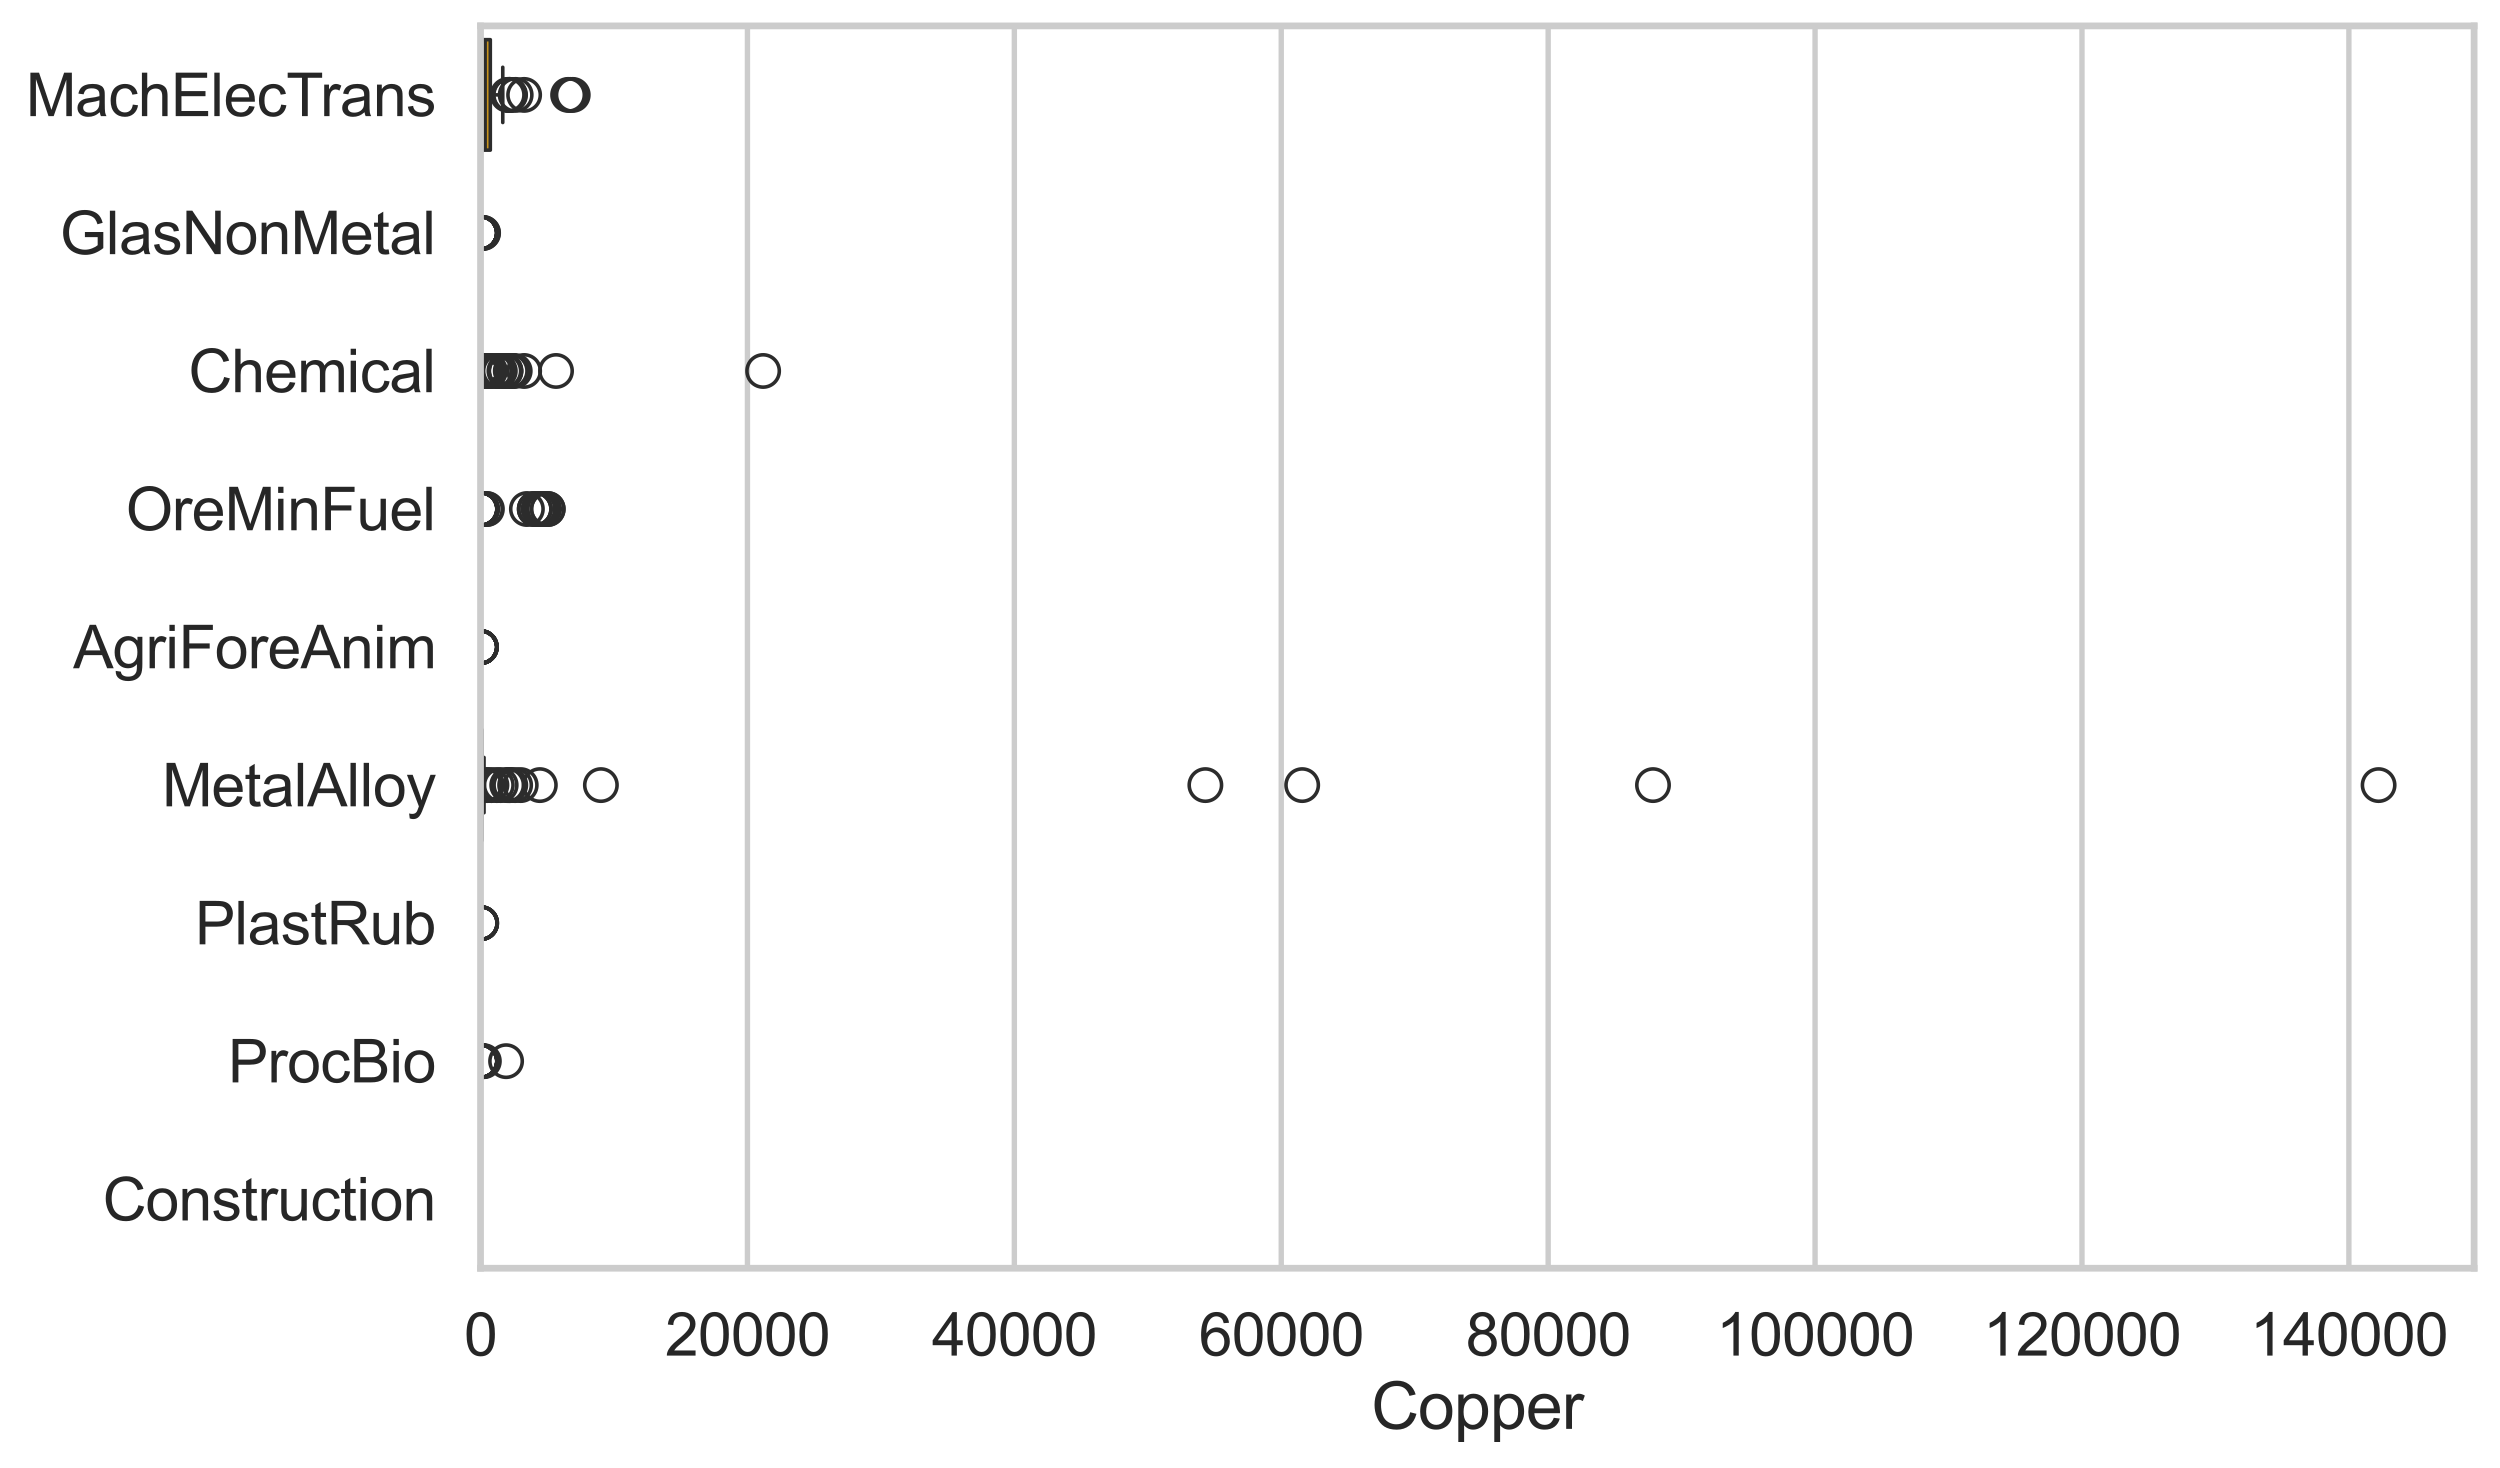 <?xml version="1.0" encoding="utf-8" standalone="no"?>
<!DOCTYPE svg PUBLIC "-//W3C//DTD SVG 1.1//EN"
  "http://www.w3.org/Graphics/SVG/1.1/DTD/svg11.dtd">
<svg xmlns:xlink="http://www.w3.org/1999/xlink" width="695.577pt" height="408.331pt" viewBox="0 0 695.577 408.331" xmlns="http://www.w3.org/2000/svg" version="1.1">
 <defs>
  <style type="text/css">*{stroke-linejoin: round; stroke-linecap: butt}</style>
 </defs>
 <g id="figure_1">
  <g id="patch_1">
   <path d="M 0 408.331 
L 695.577 408.331 
L 695.577 0 
L 0 0 
z
" style="fill: #ffffff"/>
  </g>
  <g id="axes_1">
   <g id="patch_2">
    <path d="M 133.697 352.86 
L 688.377 352.86 
L 688.377 7.2 
L 133.697 7.2 
z
" style="fill: #ffffff"/>
   </g>
   <g id="matplotlib.axis_1">
    <g id="xtick_1">
     <g id="line2d_1">
      <path d="M 133.697 352.86 
L 133.697 7.2 
" clip-path="url(#pbbf5c36db1)" style="fill: none; stroke: #cccccc; stroke-width: 1.5; stroke-linecap: round"/>
     </g>
     <g id="text_1">
      <!-- 0 -->
      <g style="fill: #262626" transform="translate(129.109 377.17) scale(0.165 -0.165)">
       <defs>
        <path id="ArialMT-30" d="M 266 2259 
Q 266 3072 433 3567 
Q 600 4063 929 4331 
Q 1259 4600 1759 4600 
Q 2128 4600 2406 4451 
Q 2684 4303 2865 4023 
Q 3047 3744 3150 3342 
Q 3253 2941 3253 2259 
Q 3253 1453 3087 958 
Q 2922 463 2592 192 
Q 2263 -78 1759 -78 
Q 1097 -78 719 397 
Q 266 969 266 2259 
z
M 844 2259 
Q 844 1131 1108 757 
Q 1372 384 1759 384 
Q 2147 384 2411 759 
Q 2675 1134 2675 2259 
Q 2675 3391 2411 3762 
Q 2147 4134 1753 4134 
Q 1366 4134 1134 3806 
Q 844 3388 844 2259 
z
" transform="scale(0.016)"/>
       </defs>
       <use xlink:href="#ArialMT-30"/>
      </g>
     </g>
    </g>
    <g id="xtick_2">
     <g id="line2d_2">
      <path d="M 207.959 352.86 
L 207.959 7.2 
" clip-path="url(#pbbf5c36db1)" style="fill: none; stroke: #cccccc; stroke-width: 1.5; stroke-linecap: round"/>
     </g>
     <g id="text_2">
      <!-- 20000 -->
      <g style="fill: #262626" transform="translate(185.02 377.17) scale(0.165 -0.165)">
       <defs>
        <path id="ArialMT-32" d="M 3222 541 
L 3222 0 
L 194 0 
Q 188 203 259 391 
Q 375 700 629 1000 
Q 884 1300 1366 1694 
Q 2113 2306 2375 2664 
Q 2638 3022 2638 3341 
Q 2638 3675 2398 3904 
Q 2159 4134 1775 4134 
Q 1369 4134 1125 3890 
Q 881 3647 878 3216 
L 300 3275 
Q 359 3922 746 4261 
Q 1134 4600 1788 4600 
Q 2447 4600 2831 4234 
Q 3216 3869 3216 3328 
Q 3216 3053 3103 2787 
Q 2991 2522 2730 2228 
Q 2469 1934 1863 1422 
Q 1356 997 1212 845 
Q 1069 694 975 541 
L 3222 541 
z
" transform="scale(0.016)"/>
       </defs>
       <use xlink:href="#ArialMT-32"/>
       <use xlink:href="#ArialMT-30" transform="translate(55.615 0)"/>
       <use xlink:href="#ArialMT-30" transform="translate(111.23 0)"/>
       <use xlink:href="#ArialMT-30" transform="translate(166.846 0)"/>
       <use xlink:href="#ArialMT-30" transform="translate(222.461 0)"/>
      </g>
     </g>
    </g>
    <g id="xtick_3">
     <g id="line2d_3">
      <path d="M 282.221 352.86 
L 282.221 7.2 
" clip-path="url(#pbbf5c36db1)" style="fill: none; stroke: #cccccc; stroke-width: 1.5; stroke-linecap: round"/>
     </g>
     <g id="text_3">
      <!-- 40000 -->
      <g style="fill: #262626" transform="translate(259.282 377.17) scale(0.165 -0.165)">
       <defs>
        <path id="ArialMT-34" d="M 2069 0 
L 2069 1097 
L 81 1097 
L 81 1613 
L 2172 4581 
L 2631 4581 
L 2631 1613 
L 3250 1613 
L 3250 1097 
L 2631 1097 
L 2631 0 
L 2069 0 
z
M 2069 1613 
L 2069 3678 
L 634 1613 
L 2069 1613 
z
" transform="scale(0.016)"/>
       </defs>
       <use xlink:href="#ArialMT-34"/>
       <use xlink:href="#ArialMT-30" transform="translate(55.615 0)"/>
       <use xlink:href="#ArialMT-30" transform="translate(111.23 0)"/>
       <use xlink:href="#ArialMT-30" transform="translate(166.846 0)"/>
       <use xlink:href="#ArialMT-30" transform="translate(222.461 0)"/>
      </g>
     </g>
    </g>
    <g id="xtick_4">
     <g id="line2d_4">
      <path d="M 356.483 352.86 
L 356.483 7.2 
" clip-path="url(#pbbf5c36db1)" style="fill: none; stroke: #cccccc; stroke-width: 1.5; stroke-linecap: round"/>
     </g>
     <g id="text_4">
      <!-- 60000 -->
      <g style="fill: #262626" transform="translate(333.545 377.17) scale(0.165 -0.165)">
       <defs>
        <path id="ArialMT-36" d="M 3184 3459 
L 2625 3416 
Q 2550 3747 2413 3897 
Q 2184 4138 1850 4138 
Q 1581 4138 1378 3988 
Q 1113 3794 959 3422 
Q 806 3050 800 2363 
Q 1003 2672 1297 2822 
Q 1591 2972 1913 2972 
Q 2475 2972 2870 2558 
Q 3266 2144 3266 1488 
Q 3266 1056 3080 686 
Q 2894 316 2569 119 
Q 2244 -78 1831 -78 
Q 1128 -78 684 439 
Q 241 956 241 2144 
Q 241 3472 731 4075 
Q 1159 4600 1884 4600 
Q 2425 4600 2770 4297 
Q 3116 3994 3184 3459 
z
M 888 1484 
Q 888 1194 1011 928 
Q 1134 663 1356 523 
Q 1578 384 1822 384 
Q 2178 384 2434 671 
Q 2691 959 2691 1453 
Q 2691 1928 2437 2201 
Q 2184 2475 1800 2475 
Q 1419 2475 1153 2201 
Q 888 1928 888 1484 
z
" transform="scale(0.016)"/>
       </defs>
       <use xlink:href="#ArialMT-36"/>
       <use xlink:href="#ArialMT-30" transform="translate(55.615 0)"/>
       <use xlink:href="#ArialMT-30" transform="translate(111.23 0)"/>
       <use xlink:href="#ArialMT-30" transform="translate(166.846 0)"/>
       <use xlink:href="#ArialMT-30" transform="translate(222.461 0)"/>
      </g>
     </g>
    </g>
    <g id="xtick_5">
     <g id="line2d_5">
      <path d="M 430.746 352.86 
L 430.746 7.2 
" clip-path="url(#pbbf5c36db1)" style="fill: none; stroke: #cccccc; stroke-width: 1.5; stroke-linecap: round"/>
     </g>
     <g id="text_5">
      <!-- 80000 -->
      <g style="fill: #262626" transform="translate(407.807 377.17) scale(0.165 -0.165)">
       <defs>
        <path id="ArialMT-38" d="M 1131 2484 
Q 781 2613 612 2850 
Q 444 3088 444 3419 
Q 444 3919 803 4259 
Q 1163 4600 1759 4600 
Q 2359 4600 2725 4251 
Q 3091 3903 3091 3403 
Q 3091 3084 2923 2848 
Q 2756 2613 2416 2484 
Q 2838 2347 3058 2040 
Q 3278 1734 3278 1309 
Q 3278 722 2862 322 
Q 2447 -78 1769 -78 
Q 1091 -78 675 323 
Q 259 725 259 1325 
Q 259 1772 486 2073 
Q 713 2375 1131 2484 
z
M 1019 3438 
Q 1019 3113 1228 2906 
Q 1438 2700 1772 2700 
Q 2097 2700 2305 2904 
Q 2513 3109 2513 3406 
Q 2513 3716 2298 3927 
Q 2084 4138 1766 4138 
Q 1444 4138 1231 3931 
Q 1019 3725 1019 3438 
z
M 838 1322 
Q 838 1081 952 856 
Q 1066 631 1291 507 
Q 1516 384 1775 384 
Q 2178 384 2440 643 
Q 2703 903 2703 1303 
Q 2703 1709 2433 1975 
Q 2163 2241 1756 2241 
Q 1359 2241 1098 1978 
Q 838 1716 838 1322 
z
" transform="scale(0.016)"/>
       </defs>
       <use xlink:href="#ArialMT-38"/>
       <use xlink:href="#ArialMT-30" transform="translate(55.615 0)"/>
       <use xlink:href="#ArialMT-30" transform="translate(111.23 0)"/>
       <use xlink:href="#ArialMT-30" transform="translate(166.846 0)"/>
       <use xlink:href="#ArialMT-30" transform="translate(222.461 0)"/>
      </g>
     </g>
    </g>
    <g id="xtick_6">
     <g id="line2d_6">
      <path d="M 505.008 352.86 
L 505.008 7.2 
" clip-path="url(#pbbf5c36db1)" style="fill: none; stroke: #cccccc; stroke-width: 1.5; stroke-linecap: round"/>
     </g>
     <g id="text_6">
      <!-- 100000 -->
      <g style="fill: #262626" transform="translate(477.481 377.17) scale(0.165 -0.165)">
       <defs>
        <path id="ArialMT-31" d="M 2384 0 
L 1822 0 
L 1822 3584 
Q 1619 3391 1289 3197 
Q 959 3003 697 2906 
L 697 3450 
Q 1169 3672 1522 3987 
Q 1875 4303 2022 4600 
L 2384 4600 
L 2384 0 
z
" transform="scale(0.016)"/>
       </defs>
       <use xlink:href="#ArialMT-31"/>
       <use xlink:href="#ArialMT-30" transform="translate(55.615 0)"/>
       <use xlink:href="#ArialMT-30" transform="translate(111.23 0)"/>
       <use xlink:href="#ArialMT-30" transform="translate(166.846 0)"/>
       <use xlink:href="#ArialMT-30" transform="translate(222.461 0)"/>
       <use xlink:href="#ArialMT-30" transform="translate(278.076 0)"/>
      </g>
     </g>
    </g>
    <g id="xtick_7">
     <g id="line2d_7">
      <path d="M 579.27 352.86 
L 579.27 7.2 
" clip-path="url(#pbbf5c36db1)" style="fill: none; stroke: #cccccc; stroke-width: 1.5; stroke-linecap: round"/>
     </g>
     <g id="text_7">
      <!-- 120000 -->
      <g style="fill: #262626" transform="translate(551.743 377.17) scale(0.165 -0.165)">
       <use xlink:href="#ArialMT-31"/>
       <use xlink:href="#ArialMT-32" transform="translate(55.615 0)"/>
       <use xlink:href="#ArialMT-30" transform="translate(111.23 0)"/>
       <use xlink:href="#ArialMT-30" transform="translate(166.846 0)"/>
       <use xlink:href="#ArialMT-30" transform="translate(222.461 0)"/>
       <use xlink:href="#ArialMT-30" transform="translate(278.076 0)"/>
      </g>
     </g>
    </g>
    <g id="xtick_8">
     <g id="line2d_8">
      <path d="M 653.532 352.86 
L 653.532 7.2 
" clip-path="url(#pbbf5c36db1)" style="fill: none; stroke: #cccccc; stroke-width: 1.5; stroke-linecap: round"/>
     </g>
     <g id="text_8">
      <!-- 140000 -->
      <g style="fill: #262626" transform="translate(626.006 377.17) scale(0.165 -0.165)">
       <use xlink:href="#ArialMT-31"/>
       <use xlink:href="#ArialMT-34" transform="translate(55.615 0)"/>
       <use xlink:href="#ArialMT-30" transform="translate(111.23 0)"/>
       <use xlink:href="#ArialMT-30" transform="translate(166.846 0)"/>
       <use xlink:href="#ArialMT-30" transform="translate(222.461 0)"/>
       <use xlink:href="#ArialMT-30" transform="translate(278.076 0)"/>
      </g>
     </g>
    </g>
    <g id="text_9">
     <!-- Copper -->
     <g style="fill: #262626" transform="translate(381.521 397.553) scale(0.18 -0.18)">
      <defs>
       <path id="ArialMT-43" d="M 3763 1606 
L 4369 1453 
Q 4178 706 3683 314 
Q 3188 -78 2472 -78 
Q 1731 -78 1267 223 
Q 803 525 561 1097 
Q 319 1669 319 2325 
Q 319 3041 592 3573 
Q 866 4106 1370 4382 
Q 1875 4659 2481 4659 
Q 3169 4659 3637 4309 
Q 4106 3959 4291 3325 
L 3694 3184 
Q 3534 3684 3231 3912 
Q 2928 4141 2469 4141 
Q 1941 4141 1586 3887 
Q 1231 3634 1087 3207 
Q 944 2781 944 2328 
Q 944 1744 1114 1308 
Q 1284 872 1643 656 
Q 2003 441 2422 441 
Q 2931 441 3284 734 
Q 3638 1028 3763 1606 
z
" transform="scale(0.016)"/>
       <path id="ArialMT-6f" d="M 213 1659 
Q 213 2581 725 3025 
Q 1153 3394 1769 3394 
Q 2453 3394 2887 2945 
Q 3322 2497 3322 1706 
Q 3322 1066 3130 698 
Q 2938 331 2570 128 
Q 2203 -75 1769 -75 
Q 1072 -75 642 372 
Q 213 819 213 1659 
z
M 791 1659 
Q 791 1022 1069 705 
Q 1347 388 1769 388 
Q 2188 388 2466 706 
Q 2744 1025 2744 1678 
Q 2744 2294 2464 2611 
Q 2184 2928 1769 2928 
Q 1347 2928 1069 2612 
Q 791 2297 791 1659 
z
" transform="scale(0.016)"/>
       <path id="ArialMT-70" d="M 422 -1272 
L 422 3319 
L 934 3319 
L 934 2888 
Q 1116 3141 1344 3267 
Q 1572 3394 1897 3394 
Q 2322 3394 2647 3175 
Q 2972 2956 3137 2557 
Q 3303 2159 3303 1684 
Q 3303 1175 3120 767 
Q 2938 359 2589 142 
Q 2241 -75 1856 -75 
Q 1575 -75 1351 44 
Q 1128 163 984 344 
L 984 -1272 
L 422 -1272 
z
M 931 1641 
Q 931 1000 1190 694 
Q 1450 388 1819 388 
Q 2194 388 2461 705 
Q 2728 1022 2728 1688 
Q 2728 2322 2467 2637 
Q 2206 2953 1844 2953 
Q 1484 2953 1207 2617 
Q 931 2281 931 1641 
z
" transform="scale(0.016)"/>
       <path id="ArialMT-65" d="M 2694 1069 
L 3275 997 
Q 3138 488 2766 206 
Q 2394 -75 1816 -75 
Q 1088 -75 661 373 
Q 234 822 234 1631 
Q 234 2469 665 2931 
Q 1097 3394 1784 3394 
Q 2450 3394 2872 2941 
Q 3294 2488 3294 1666 
Q 3294 1616 3291 1516 
L 816 1516 
Q 847 969 1125 678 
Q 1403 388 1819 388 
Q 2128 388 2347 550 
Q 2566 713 2694 1069 
z
M 847 1978 
L 2700 1978 
Q 2663 2397 2488 2606 
Q 2219 2931 1791 2931 
Q 1403 2931 1139 2672 
Q 875 2413 847 1978 
z
" transform="scale(0.016)"/>
       <path id="ArialMT-72" d="M 416 0 
L 416 3319 
L 922 3319 
L 922 2816 
Q 1116 3169 1280 3281 
Q 1444 3394 1641 3394 
Q 1925 3394 2219 3213 
L 2025 2691 
Q 1819 2813 1613 2813 
Q 1428 2813 1281 2702 
Q 1134 2591 1072 2394 
Q 978 2094 978 1738 
L 978 0 
L 416 0 
z
" transform="scale(0.016)"/>
      </defs>
      <use xlink:href="#ArialMT-43"/>
      <use xlink:href="#ArialMT-6f" transform="translate(72.217 0)"/>
      <use xlink:href="#ArialMT-70" transform="translate(127.832 0)"/>
      <use xlink:href="#ArialMT-70" transform="translate(183.447 0)"/>
      <use xlink:href="#ArialMT-65" transform="translate(239.062 0)"/>
      <use xlink:href="#ArialMT-72" transform="translate(294.678 0)"/>
     </g>
    </g>
   </g>
   <g id="matplotlib.axis_2">
    <g id="ytick_1">
     <g id="text_10">
      <!-- MachElecTrans -->
      <g style="fill: #262626" transform="translate(7.2 32.309) scale(0.165 -0.165)">
       <defs>
        <path id="ArialMT-4d" d="M 475 0 
L 475 4581 
L 1388 4581 
L 2472 1338 
Q 2622 884 2691 659 
Q 2769 909 2934 1394 
L 4031 4581 
L 4847 4581 
L 4847 0 
L 4263 0 
L 4263 3834 
L 2931 0 
L 2384 0 
L 1059 3900 
L 1059 0 
L 475 0 
z
" transform="scale(0.016)"/>
        <path id="ArialMT-61" d="M 2588 409 
Q 2275 144 1986 34 
Q 1697 -75 1366 -75 
Q 819 -75 525 192 
Q 231 459 231 875 
Q 231 1119 342 1320 
Q 453 1522 633 1644 
Q 813 1766 1038 1828 
Q 1203 1872 1538 1913 
Q 2219 1994 2541 2106 
Q 2544 2222 2544 2253 
Q 2544 2597 2384 2738 
Q 2169 2928 1744 2928 
Q 1347 2928 1158 2789 
Q 969 2650 878 2297 
L 328 2372 
Q 403 2725 575 2942 
Q 747 3159 1072 3276 
Q 1397 3394 1825 3394 
Q 2250 3394 2515 3294 
Q 2781 3194 2906 3042 
Q 3031 2891 3081 2659 
Q 3109 2516 3109 2141 
L 3109 1391 
Q 3109 606 3145 398 
Q 3181 191 3288 0 
L 2700 0 
Q 2613 175 2588 409 
z
M 2541 1666 
Q 2234 1541 1622 1453 
Q 1275 1403 1131 1340 
Q 988 1278 909 1158 
Q 831 1038 831 891 
Q 831 666 1001 516 
Q 1172 366 1500 366 
Q 1825 366 2078 508 
Q 2331 650 2450 897 
Q 2541 1088 2541 1459 
L 2541 1666 
z
" transform="scale(0.016)"/>
        <path id="ArialMT-63" d="M 2588 1216 
L 3141 1144 
Q 3050 572 2676 248 
Q 2303 -75 1759 -75 
Q 1078 -75 664 370 
Q 250 816 250 1647 
Q 250 2184 428 2587 
Q 606 2991 970 3192 
Q 1334 3394 1763 3394 
Q 2303 3394 2647 3120 
Q 2991 2847 3088 2344 
L 2541 2259 
Q 2463 2594 2264 2762 
Q 2066 2931 1784 2931 
Q 1359 2931 1093 2626 
Q 828 2322 828 1663 
Q 828 994 1084 691 
Q 1341 388 1753 388 
Q 2084 388 2306 591 
Q 2528 794 2588 1216 
z
" transform="scale(0.016)"/>
        <path id="ArialMT-68" d="M 422 0 
L 422 4581 
L 984 4581 
L 984 2938 
Q 1378 3394 1978 3394 
Q 2347 3394 2619 3248 
Q 2891 3103 3008 2847 
Q 3125 2591 3125 2103 
L 3125 0 
L 2563 0 
L 2563 2103 
Q 2563 2525 2380 2717 
Q 2197 2909 1863 2909 
Q 1613 2909 1392 2779 
Q 1172 2650 1078 2428 
Q 984 2206 984 1816 
L 984 0 
L 422 0 
z
" transform="scale(0.016)"/>
        <path id="ArialMT-45" d="M 506 0 
L 506 4581 
L 3819 4581 
L 3819 4041 
L 1113 4041 
L 1113 2638 
L 3647 2638 
L 3647 2100 
L 1113 2100 
L 1113 541 
L 3925 541 
L 3925 0 
L 506 0 
z
" transform="scale(0.016)"/>
        <path id="ArialMT-6c" d="M 409 0 
L 409 4581 
L 972 4581 
L 972 0 
L 409 0 
z
" transform="scale(0.016)"/>
        <path id="ArialMT-54" d="M 1659 0 
L 1659 4041 
L 150 4041 
L 150 4581 
L 3781 4581 
L 3781 4041 
L 2266 4041 
L 2266 0 
L 1659 0 
z
" transform="scale(0.016)"/>
        <path id="ArialMT-6e" d="M 422 0 
L 422 3319 
L 928 3319 
L 928 2847 
Q 1294 3394 1984 3394 
Q 2284 3394 2536 3286 
Q 2788 3178 2913 3003 
Q 3038 2828 3088 2588 
Q 3119 2431 3119 2041 
L 3119 0 
L 2556 0 
L 2556 2019 
Q 2556 2363 2490 2533 
Q 2425 2703 2258 2804 
Q 2091 2906 1866 2906 
Q 1506 2906 1245 2678 
Q 984 2450 984 1813 
L 984 0 
L 422 0 
z
" transform="scale(0.016)"/>
        <path id="ArialMT-73" d="M 197 991 
L 753 1078 
Q 800 744 1014 566 
Q 1228 388 1613 388 
Q 2000 388 2187 545 
Q 2375 703 2375 916 
Q 2375 1106 2209 1216 
Q 2094 1291 1634 1406 
Q 1016 1563 777 1677 
Q 538 1791 414 1992 
Q 291 2194 291 2438 
Q 291 2659 392 2848 
Q 494 3038 669 3163 
Q 800 3259 1026 3326 
Q 1253 3394 1513 3394 
Q 1903 3394 2198 3281 
Q 2494 3169 2634 2976 
Q 2775 2784 2828 2463 
L 2278 2388 
Q 2241 2644 2061 2787 
Q 1881 2931 1553 2931 
Q 1166 2931 1000 2803 
Q 834 2675 834 2503 
Q 834 2394 903 2306 
Q 972 2216 1119 2156 
Q 1203 2125 1616 2013 
Q 2213 1853 2448 1751 
Q 2684 1650 2818 1456 
Q 2953 1263 2953 975 
Q 2953 694 2789 445 
Q 2625 197 2315 61 
Q 2006 -75 1616 -75 
Q 969 -75 630 194 
Q 291 463 197 991 
z
" transform="scale(0.016)"/>
       </defs>
       <use xlink:href="#ArialMT-4d"/>
       <use xlink:href="#ArialMT-61" transform="translate(83.301 0)"/>
       <use xlink:href="#ArialMT-63" transform="translate(138.916 0)"/>
       <use xlink:href="#ArialMT-68" transform="translate(188.916 0)"/>
       <use xlink:href="#ArialMT-45" transform="translate(244.531 0)"/>
       <use xlink:href="#ArialMT-6c" transform="translate(311.23 0)"/>
       <use xlink:href="#ArialMT-65" transform="translate(333.447 0)"/>
       <use xlink:href="#ArialMT-63" transform="translate(389.062 0)"/>
       <use xlink:href="#ArialMT-54" transform="translate(439.062 0)"/>
       <use xlink:href="#ArialMT-72" transform="translate(496.396 0)"/>
       <use xlink:href="#ArialMT-61" transform="translate(529.697 0)"/>
       <use xlink:href="#ArialMT-6e" transform="translate(585.312 0)"/>
       <use xlink:href="#ArialMT-73" transform="translate(640.928 0)"/>
      </g>
     </g>
    </g>
    <g id="ytick_2">
     <g id="text_11">
      <!-- GlasNonMetal -->
      <g style="fill: #262626" transform="translate(16.659 70.715) scale(0.165 -0.165)">
       <defs>
        <path id="ArialMT-47" d="M 2638 1797 
L 2638 2334 
L 4578 2338 
L 4578 638 
Q 4131 281 3656 101 
Q 3181 -78 2681 -78 
Q 2006 -78 1454 211 
Q 903 500 622 1047 
Q 341 1594 341 2269 
Q 341 2938 620 3517 
Q 900 4097 1425 4378 
Q 1950 4659 2634 4659 
Q 3131 4659 3532 4498 
Q 3934 4338 4162 4050 
Q 4391 3763 4509 3300 
L 3963 3150 
Q 3859 3500 3706 3700 
Q 3553 3900 3268 4020 
Q 2984 4141 2638 4141 
Q 2222 4141 1919 4014 
Q 1616 3888 1430 3681 
Q 1244 3475 1141 3228 
Q 966 2803 966 2306 
Q 966 1694 1177 1281 
Q 1388 869 1791 669 
Q 2194 469 2647 469 
Q 3041 469 3416 620 
Q 3791 772 3984 944 
L 3984 1797 
L 2638 1797 
z
" transform="scale(0.016)"/>
        <path id="ArialMT-4e" d="M 488 0 
L 488 4581 
L 1109 4581 
L 3516 984 
L 3516 4581 
L 4097 4581 
L 4097 0 
L 3475 0 
L 1069 3600 
L 1069 0 
L 488 0 
z
" transform="scale(0.016)"/>
        <path id="ArialMT-74" d="M 1650 503 
L 1731 6 
Q 1494 -44 1306 -44 
Q 1000 -44 831 53 
Q 663 150 594 308 
Q 525 466 525 972 
L 525 2881 
L 113 2881 
L 113 3319 
L 525 3319 
L 525 4141 
L 1084 4478 
L 1084 3319 
L 1650 3319 
L 1650 2881 
L 1084 2881 
L 1084 941 
Q 1084 700 1114 631 
Q 1144 563 1211 522 
Q 1278 481 1403 481 
Q 1497 481 1650 503 
z
" transform="scale(0.016)"/>
       </defs>
       <use xlink:href="#ArialMT-47"/>
       <use xlink:href="#ArialMT-6c" transform="translate(77.783 0)"/>
       <use xlink:href="#ArialMT-61" transform="translate(100 0)"/>
       <use xlink:href="#ArialMT-73" transform="translate(155.615 0)"/>
       <use xlink:href="#ArialMT-4e" transform="translate(205.615 0)"/>
       <use xlink:href="#ArialMT-6f" transform="translate(277.832 0)"/>
       <use xlink:href="#ArialMT-6e" transform="translate(333.447 0)"/>
       <use xlink:href="#ArialMT-4d" transform="translate(389.062 0)"/>
       <use xlink:href="#ArialMT-65" transform="translate(472.363 0)"/>
       <use xlink:href="#ArialMT-74" transform="translate(527.979 0)"/>
       <use xlink:href="#ArialMT-61" transform="translate(555.762 0)"/>
       <use xlink:href="#ArialMT-6c" transform="translate(611.377 0)"/>
      </g>
     </g>
    </g>
    <g id="ytick_3">
     <g id="text_12">
      <!-- Chemical -->
      <g style="fill: #262626" transform="translate(52.428 109.122) scale(0.165 -0.165)">
       <defs>
        <path id="ArialMT-6d" d="M 422 0 
L 422 3319 
L 925 3319 
L 925 2853 
Q 1081 3097 1340 3245 
Q 1600 3394 1931 3394 
Q 2300 3394 2536 3241 
Q 2772 3088 2869 2813 
Q 3263 3394 3894 3394 
Q 4388 3394 4653 3120 
Q 4919 2847 4919 2278 
L 4919 0 
L 4359 0 
L 4359 2091 
Q 4359 2428 4304 2576 
Q 4250 2725 4106 2815 
Q 3963 2906 3769 2906 
Q 3419 2906 3187 2673 
Q 2956 2441 2956 1928 
L 2956 0 
L 2394 0 
L 2394 2156 
Q 2394 2531 2256 2718 
Q 2119 2906 1806 2906 
Q 1569 2906 1367 2781 
Q 1166 2656 1075 2415 
Q 984 2175 984 1722 
L 984 0 
L 422 0 
z
" transform="scale(0.016)"/>
        <path id="ArialMT-69" d="M 425 3934 
L 425 4581 
L 988 4581 
L 988 3934 
L 425 3934 
z
M 425 0 
L 425 3319 
L 988 3319 
L 988 0 
L 425 0 
z
" transform="scale(0.016)"/>
       </defs>
       <use xlink:href="#ArialMT-43"/>
       <use xlink:href="#ArialMT-68" transform="translate(72.217 0)"/>
       <use xlink:href="#ArialMT-65" transform="translate(127.832 0)"/>
       <use xlink:href="#ArialMT-6d" transform="translate(183.447 0)"/>
       <use xlink:href="#ArialMT-69" transform="translate(266.748 0)"/>
       <use xlink:href="#ArialMT-63" transform="translate(288.965 0)"/>
       <use xlink:href="#ArialMT-61" transform="translate(338.965 0)"/>
       <use xlink:href="#ArialMT-6c" transform="translate(394.58 0)"/>
      </g>
     </g>
    </g>
    <g id="ytick_4">
     <g id="text_13">
      <!-- OreMinFuel -->
      <g style="fill: #262626" transform="translate(35.013 147.529) scale(0.165 -0.165)">
       <defs>
        <path id="ArialMT-4f" d="M 309 2231 
Q 309 3372 921 4017 
Q 1534 4663 2503 4663 
Q 3138 4663 3647 4359 
Q 4156 4056 4423 3514 
Q 4691 2972 4691 2284 
Q 4691 1588 4409 1038 
Q 4128 488 3612 205 
Q 3097 -78 2500 -78 
Q 1853 -78 1343 234 
Q 834 547 571 1087 
Q 309 1628 309 2231 
z
M 934 2222 
Q 934 1394 1379 917 
Q 1825 441 2497 441 
Q 3181 441 3623 922 
Q 4066 1403 4066 2288 
Q 4066 2847 3877 3264 
Q 3688 3681 3323 3911 
Q 2959 4141 2506 4141 
Q 1863 4141 1398 3698 
Q 934 3256 934 2222 
z
" transform="scale(0.016)"/>
        <path id="ArialMT-46" d="M 525 0 
L 525 4581 
L 3616 4581 
L 3616 4041 
L 1131 4041 
L 1131 2622 
L 3281 2622 
L 3281 2081 
L 1131 2081 
L 1131 0 
L 525 0 
z
" transform="scale(0.016)"/>
        <path id="ArialMT-75" d="M 2597 0 
L 2597 488 
Q 2209 -75 1544 -75 
Q 1250 -75 995 37 
Q 741 150 617 320 
Q 494 491 444 738 
Q 409 903 409 1263 
L 409 3319 
L 972 3319 
L 972 1478 
Q 972 1038 1006 884 
Q 1059 663 1231 536 
Q 1403 409 1656 409 
Q 1909 409 2131 539 
Q 2353 669 2445 892 
Q 2538 1116 2538 1541 
L 2538 3319 
L 3100 3319 
L 3100 0 
L 2597 0 
z
" transform="scale(0.016)"/>
       </defs>
       <use xlink:href="#ArialMT-4f"/>
       <use xlink:href="#ArialMT-72" transform="translate(77.783 0)"/>
       <use xlink:href="#ArialMT-65" transform="translate(111.084 0)"/>
       <use xlink:href="#ArialMT-4d" transform="translate(166.699 0)"/>
       <use xlink:href="#ArialMT-69" transform="translate(250 0)"/>
       <use xlink:href="#ArialMT-6e" transform="translate(272.217 0)"/>
       <use xlink:href="#ArialMT-46" transform="translate(327.832 0)"/>
       <use xlink:href="#ArialMT-75" transform="translate(388.916 0)"/>
       <use xlink:href="#ArialMT-65" transform="translate(444.531 0)"/>
       <use xlink:href="#ArialMT-6c" transform="translate(500.146 0)"/>
      </g>
     </g>
    </g>
    <g id="ytick_5">
     <g id="text_14">
      <!-- AgriForeAnim -->
      <g style="fill: #262626" transform="translate(20.341 185.935) scale(0.165 -0.165)">
       <defs>
        <path id="ArialMT-41" d="M -9 0 
L 1750 4581 
L 2403 4581 
L 4278 0 
L 3588 0 
L 3053 1388 
L 1138 1388 
L 634 0 
L -9 0 
z
M 1313 1881 
L 2866 1881 
L 2388 3150 
Q 2169 3728 2063 4100 
Q 1975 3659 1816 3225 
L 1313 1881 
z
" transform="scale(0.016)"/>
        <path id="ArialMT-67" d="M 319 -275 
L 866 -356 
Q 900 -609 1056 -725 
Q 1266 -881 1628 -881 
Q 2019 -881 2231 -725 
Q 2444 -569 2519 -288 
Q 2563 -116 2559 434 
Q 2191 0 1641 0 
Q 956 0 581 494 
Q 206 988 206 1678 
Q 206 2153 378 2554 
Q 550 2956 876 3175 
Q 1203 3394 1644 3394 
Q 2231 3394 2613 2919 
L 2613 3319 
L 3131 3319 
L 3131 450 
Q 3131 -325 2973 -648 
Q 2816 -972 2473 -1159 
Q 2131 -1347 1631 -1347 
Q 1038 -1347 672 -1080 
Q 306 -813 319 -275 
z
M 784 1719 
Q 784 1066 1043 766 
Q 1303 466 1694 466 
Q 2081 466 2343 764 
Q 2606 1063 2606 1700 
Q 2606 2309 2336 2618 
Q 2066 2928 1684 2928 
Q 1309 2928 1046 2623 
Q 784 2319 784 1719 
z
" transform="scale(0.016)"/>
       </defs>
       <use xlink:href="#ArialMT-41"/>
       <use xlink:href="#ArialMT-67" transform="translate(66.699 0)"/>
       <use xlink:href="#ArialMT-72" transform="translate(122.314 0)"/>
       <use xlink:href="#ArialMT-69" transform="translate(155.615 0)"/>
       <use xlink:href="#ArialMT-46" transform="translate(177.832 0)"/>
       <use xlink:href="#ArialMT-6f" transform="translate(238.916 0)"/>
       <use xlink:href="#ArialMT-72" transform="translate(294.531 0)"/>
       <use xlink:href="#ArialMT-65" transform="translate(327.832 0)"/>
       <use xlink:href="#ArialMT-41" transform="translate(383.447 0)"/>
       <use xlink:href="#ArialMT-6e" transform="translate(450.146 0)"/>
       <use xlink:href="#ArialMT-69" transform="translate(505.762 0)"/>
       <use xlink:href="#ArialMT-6d" transform="translate(527.979 0)"/>
      </g>
     </g>
    </g>
    <g id="ytick_6">
     <g id="text_15">
      <!-- MetalAlloy -->
      <g style="fill: #262626" transform="translate(45.088 224.342) scale(0.165 -0.165)">
       <defs>
        <path id="ArialMT-79" d="M 397 -1278 
L 334 -750 
Q 519 -800 656 -800 
Q 844 -800 956 -737 
Q 1069 -675 1141 -563 
Q 1194 -478 1313 -144 
Q 1328 -97 1363 -6 
L 103 3319 
L 709 3319 
L 1400 1397 
Q 1534 1031 1641 628 
Q 1738 1016 1872 1384 
L 2581 3319 
L 3144 3319 
L 1881 -56 
Q 1678 -603 1566 -809 
Q 1416 -1088 1222 -1217 
Q 1028 -1347 759 -1347 
Q 597 -1347 397 -1278 
z
" transform="scale(0.016)"/>
       </defs>
       <use xlink:href="#ArialMT-4d"/>
       <use xlink:href="#ArialMT-65" transform="translate(83.301 0)"/>
       <use xlink:href="#ArialMT-74" transform="translate(138.916 0)"/>
       <use xlink:href="#ArialMT-61" transform="translate(166.699 0)"/>
       <use xlink:href="#ArialMT-6c" transform="translate(222.314 0)"/>
       <use xlink:href="#ArialMT-41" transform="translate(244.531 0)"/>
       <use xlink:href="#ArialMT-6c" transform="translate(311.23 0)"/>
       <use xlink:href="#ArialMT-6c" transform="translate(333.447 0)"/>
       <use xlink:href="#ArialMT-6f" transform="translate(355.664 0)"/>
       <use xlink:href="#ArialMT-79" transform="translate(411.279 0)"/>
      </g>
     </g>
    </g>
    <g id="ytick_7">
     <g id="text_16">
      <!-- PlastRub -->
      <g style="fill: #262626" transform="translate(54.248 262.749) scale(0.165 -0.165)">
       <defs>
        <path id="ArialMT-50" d="M 494 0 
L 494 4581 
L 2222 4581 
Q 2678 4581 2919 4538 
Q 3256 4481 3484 4323 
Q 3713 4166 3852 3881 
Q 3991 3597 3991 3256 
Q 3991 2672 3619 2267 
Q 3247 1863 2275 1863 
L 1100 1863 
L 1100 0 
L 494 0 
z
M 1100 2403 
L 2284 2403 
Q 2872 2403 3119 2622 
Q 3366 2841 3366 3238 
Q 3366 3525 3220 3729 
Q 3075 3934 2838 4000 
Q 2684 4041 2272 4041 
L 1100 4041 
L 1100 2403 
z
" transform="scale(0.016)"/>
        <path id="ArialMT-52" d="M 503 0 
L 503 4581 
L 2534 4581 
Q 3147 4581 3465 4457 
Q 3784 4334 3975 4021 
Q 4166 3709 4166 3331 
Q 4166 2844 3850 2509 
Q 3534 2175 2875 2084 
Q 3116 1969 3241 1856 
Q 3506 1613 3744 1247 
L 4541 0 
L 3778 0 
L 3172 953 
Q 2906 1366 2734 1584 
Q 2563 1803 2427 1890 
Q 2291 1978 2150 2013 
Q 2047 2034 1813 2034 
L 1109 2034 
L 1109 0 
L 503 0 
z
M 1109 2559 
L 2413 2559 
Q 2828 2559 3062 2645 
Q 3297 2731 3419 2920 
Q 3541 3109 3541 3331 
Q 3541 3656 3305 3865 
Q 3069 4075 2559 4075 
L 1109 4075 
L 1109 2559 
z
" transform="scale(0.016)"/>
        <path id="ArialMT-62" d="M 941 0 
L 419 0 
L 419 4581 
L 981 4581 
L 981 2947 
Q 1338 3394 1891 3394 
Q 2197 3394 2470 3270 
Q 2744 3147 2920 2923 
Q 3097 2700 3197 2384 
Q 3297 2069 3297 1709 
Q 3297 856 2875 390 
Q 2453 -75 1863 -75 
Q 1275 -75 941 416 
L 941 0 
z
M 934 1684 
Q 934 1088 1097 822 
Q 1363 388 1816 388 
Q 2184 388 2453 708 
Q 2722 1028 2722 1663 
Q 2722 2313 2464 2622 
Q 2206 2931 1841 2931 
Q 1472 2931 1203 2611 
Q 934 2291 934 1684 
z
" transform="scale(0.016)"/>
       </defs>
       <use xlink:href="#ArialMT-50"/>
       <use xlink:href="#ArialMT-6c" transform="translate(66.699 0)"/>
       <use xlink:href="#ArialMT-61" transform="translate(88.916 0)"/>
       <use xlink:href="#ArialMT-73" transform="translate(144.531 0)"/>
       <use xlink:href="#ArialMT-74" transform="translate(194.531 0)"/>
       <use xlink:href="#ArialMT-52" transform="translate(222.314 0)"/>
       <use xlink:href="#ArialMT-75" transform="translate(294.531 0)"/>
       <use xlink:href="#ArialMT-62" transform="translate(350.146 0)"/>
      </g>
     </g>
    </g>
    <g id="ytick_8">
     <g id="text_17">
      <!-- ProcBio -->
      <g style="fill: #262626" transform="translate(63.424 301.155) scale(0.165 -0.165)">
       <defs>
        <path id="ArialMT-42" d="M 469 0 
L 469 4581 
L 2188 4581 
Q 2713 4581 3030 4442 
Q 3347 4303 3526 4014 
Q 3706 3725 3706 3409 
Q 3706 3116 3547 2856 
Q 3388 2597 3066 2438 
Q 3481 2316 3704 2022 
Q 3928 1728 3928 1328 
Q 3928 1006 3792 729 
Q 3656 453 3456 303 
Q 3256 153 2954 76 
Q 2653 0 2216 0 
L 469 0 
z
M 1075 2656 
L 2066 2656 
Q 2469 2656 2644 2709 
Q 2875 2778 2992 2937 
Q 3109 3097 3109 3338 
Q 3109 3566 3000 3739 
Q 2891 3913 2687 3977 
Q 2484 4041 1991 4041 
L 1075 4041 
L 1075 2656 
z
M 1075 541 
L 2216 541 
Q 2509 541 2628 563 
Q 2838 600 2978 687 
Q 3119 775 3209 942 
Q 3300 1109 3300 1328 
Q 3300 1584 3169 1773 
Q 3038 1963 2805 2039 
Q 2572 2116 2134 2116 
L 1075 2116 
L 1075 541 
z
" transform="scale(0.016)"/>
       </defs>
       <use xlink:href="#ArialMT-50"/>
       <use xlink:href="#ArialMT-72" transform="translate(66.699 0)"/>
       <use xlink:href="#ArialMT-6f" transform="translate(100 0)"/>
       <use xlink:href="#ArialMT-63" transform="translate(155.615 0)"/>
       <use xlink:href="#ArialMT-42" transform="translate(205.615 0)"/>
       <use xlink:href="#ArialMT-69" transform="translate(272.314 0)"/>
       <use xlink:href="#ArialMT-6f" transform="translate(294.531 0)"/>
      </g>
     </g>
    </g>
    <g id="ytick_9">
     <g id="text_18">
      <!-- Construction -->
      <g style="fill: #262626" transform="translate(28.575 339.562) scale(0.165 -0.165)">
       <use xlink:href="#ArialMT-43"/>
       <use xlink:href="#ArialMT-6f" transform="translate(72.217 0)"/>
       <use xlink:href="#ArialMT-6e" transform="translate(127.832 0)"/>
       <use xlink:href="#ArialMT-73" transform="translate(183.447 0)"/>
       <use xlink:href="#ArialMT-74" transform="translate(233.447 0)"/>
       <use xlink:href="#ArialMT-72" transform="translate(261.23 0)"/>
       <use xlink:href="#ArialMT-75" transform="translate(294.531 0)"/>
       <use xlink:href="#ArialMT-63" transform="translate(350.146 0)"/>
       <use xlink:href="#ArialMT-74" transform="translate(400.146 0)"/>
       <use xlink:href="#ArialMT-69" transform="translate(427.93 0)"/>
       <use xlink:href="#ArialMT-6f" transform="translate(450.146 0)"/>
       <use xlink:href="#ArialMT-6e" transform="translate(505.762 0)"/>
      </g>
     </g>
    </g>
   </g>
   <g id="patch_3">
    <path d="M 133.875 11.041 
L 133.875 41.766 
L 136.419 41.766 
L 136.419 11.041 
L 133.875 11.041 
z
" clip-path="url(#pbbf5c36db1)" style="fill: #c9941d; stroke: #2c2c2c; stroke-linejoin: miter"/>
   </g>
   <g id="line2d_9">
    <path d="M 133.875 26.403 
L 133.678 26.403 
" clip-path="url(#pbbf5c36db1)" style="fill: none; stroke: #2c2c2c"/>
   </g>
   <g id="line2d_10">
    <path d="M 136.419 26.403 
L 139.884 26.403 
" clip-path="url(#pbbf5c36db1)" style="fill: none; stroke: #2c2c2c"/>
   </g>
   <g id="line2d_11">
    <path d="M 133.678 18.722 
L 133.678 34.085 
" clip-path="url(#pbbf5c36db1)" style="fill: none; stroke: #2c2c2c; stroke-linecap: round"/>
   </g>
   <g id="line2d_12">
    <path d="M 139.884 18.722 
L 139.884 34.085 
" clip-path="url(#pbbf5c36db1)" style="fill: none; stroke: #2c2c2c; stroke-linecap: round"/>
   </g>
   <g id="line2d_13">
    <defs>
     <path id="m370ff9fb66" d="M 0 4.5 
C 1.193 4.5 2.338 4.026 3.182 3.182 
C 4.026 2.338 4.5 1.193 4.5 0 
C 4.5 -1.193 4.026 -2.338 3.182 -3.182 
C 2.338 -4.026 1.193 -4.5 0 -4.5 
C -1.193 -4.5 -2.338 -4.026 -3.182 -3.182 
C -4.026 -2.338 -4.5 -1.193 -4.5 0 
C -4.5 1.193 -4.026 2.338 -3.182 3.182 
C -2.338 4.026 -1.193 4.5 0 4.5 
z
" style="stroke: #2c2c2c"/>
    </defs>
    <g clip-path="url(#pbbf5c36db1)">
     <use xlink:href="#m370ff9fb66" x="141.917" y="26.403" style="fill-opacity: 0; stroke: #2c2c2c"/>
     <use xlink:href="#m370ff9fb66" x="158.682" y="26.403" style="fill-opacity: 0; stroke: #2c2c2c"/>
     <use xlink:href="#m370ff9fb66" x="141.697" y="26.403" style="fill-opacity: 0; stroke: #2c2c2c"/>
     <use xlink:href="#m370ff9fb66" x="145.827" y="26.403" style="fill-opacity: 0; stroke: #2c2c2c"/>
     <use xlink:href="#m370ff9fb66" x="158.072" y="26.403" style="fill-opacity: 0; stroke: #2c2c2c"/>
     <use xlink:href="#m370ff9fb66" x="141.273" y="26.403" style="fill-opacity: 0; stroke: #2c2c2c"/>
     <use xlink:href="#m370ff9fb66" x="141.76" y="26.403" style="fill-opacity: 0; stroke: #2c2c2c"/>
     <use xlink:href="#m370ff9fb66" x="159.351" y="26.403" style="fill-opacity: 0; stroke: #2c2c2c"/>
     <use xlink:href="#m370ff9fb66" x="143.477" y="26.403" style="fill-opacity: 0; stroke: #2c2c2c"/>
    </g>
   </g>
   <g id="patch_4">
    <path d="M 133.698 49.447 
L 133.698 80.173 
L 133.702 80.173 
L 133.702 49.447 
L 133.698 49.447 
z
" clip-path="url(#pbbf5c36db1)" style="fill: #68afd7; stroke: #2c2c2c; stroke-linejoin: miter"/>
   </g>
   <g id="line2d_14">
    <path d="M 133.698 64.81 
L 133.697 64.81 
" clip-path="url(#pbbf5c36db1)" style="fill: none; stroke: #2c2c2c"/>
   </g>
   <g id="line2d_15">
    <path d="M 133.702 64.81 
L 133.709 64.81 
" clip-path="url(#pbbf5c36db1)" style="fill: none; stroke: #2c2c2c"/>
   </g>
   <g id="line2d_16">
    <path d="M 133.697 57.129 
L 133.697 72.491 
" clip-path="url(#pbbf5c36db1)" style="fill: none; stroke: #2c2c2c; stroke-linecap: round"/>
   </g>
   <g id="line2d_17">
    <path d="M 133.709 57.129 
L 133.709 72.491 
" clip-path="url(#pbbf5c36db1)" style="fill: none; stroke: #2c2c2c; stroke-linecap: round"/>
   </g>
   <g id="line2d_18">
    <g clip-path="url(#pbbf5c36db1)">
     <use xlink:href="#m370ff9fb66" x="134.409" y="64.81" style="fill-opacity: 0; stroke: #2c2c2c"/>
     <use xlink:href="#m370ff9fb66" x="133.715" y="64.81" style="fill-opacity: 0; stroke: #2c2c2c"/>
     <use xlink:href="#m370ff9fb66" x="133.711" y="64.81" style="fill-opacity: 0; stroke: #2c2c2c"/>
     <use xlink:href="#m370ff9fb66" x="133.71" y="64.81" style="fill-opacity: 0; stroke: #2c2c2c"/>
     <use xlink:href="#m370ff9fb66" x="133.711" y="64.81" style="fill-opacity: 0; stroke: #2c2c2c"/>
     <use xlink:href="#m370ff9fb66" x="133.713" y="64.81" style="fill-opacity: 0; stroke: #2c2c2c"/>
     <use xlink:href="#m370ff9fb66" x="133.709" y="64.81" style="fill-opacity: 0; stroke: #2c2c2c"/>
     <use xlink:href="#m370ff9fb66" x="133.715" y="64.81" style="fill-opacity: 0; stroke: #2c2c2c"/>
     <use xlink:href="#m370ff9fb66" x="134.334" y="64.81" style="fill-opacity: 0; stroke: #2c2c2c"/>
     <use xlink:href="#m370ff9fb66" x="133.715" y="64.81" style="fill-opacity: 0; stroke: #2c2c2c"/>
     <use xlink:href="#m370ff9fb66" x="133.711" y="64.81" style="fill-opacity: 0; stroke: #2c2c2c"/>
     <use xlink:href="#m370ff9fb66" x="133.728" y="64.81" style="fill-opacity: 0; stroke: #2c2c2c"/>
     <use xlink:href="#m370ff9fb66" x="133.713" y="64.81" style="fill-opacity: 0; stroke: #2c2c2c"/>
     <use xlink:href="#m370ff9fb66" x="133.711" y="64.81" style="fill-opacity: 0; stroke: #2c2c2c"/>
     <use xlink:href="#m370ff9fb66" x="133.709" y="64.81" style="fill-opacity: 0; stroke: #2c2c2c"/>
     <use xlink:href="#m370ff9fb66" x="133.71" y="64.81" style="fill-opacity: 0; stroke: #2c2c2c"/>
    </g>
   </g>
   <g id="patch_5">
    <path d="M 133.712 87.854 
L 133.712 118.579 
L 133.769 118.579 
L 133.769 87.854 
L 133.712 87.854 
z
" clip-path="url(#pbbf5c36db1)" style="fill: #148a6a; stroke: #2c2c2c; stroke-linejoin: miter"/>
   </g>
   <g id="line2d_19">
    <path d="M 133.712 103.217 
L 133.697 103.217 
" clip-path="url(#pbbf5c36db1)" style="fill: none; stroke: #2c2c2c"/>
   </g>
   <g id="line2d_20">
    <path d="M 133.769 103.217 
L 133.854 103.217 
" clip-path="url(#pbbf5c36db1)" style="fill: none; stroke: #2c2c2c"/>
   </g>
   <g id="line2d_21">
    <path d="M 133.697 95.535 
L 133.697 110.898 
" clip-path="url(#pbbf5c36db1)" style="fill: none; stroke: #2c2c2c; stroke-linecap: round"/>
   </g>
   <g id="line2d_22">
    <path d="M 133.854 95.535 
L 133.854 110.898 
" clip-path="url(#pbbf5c36db1)" style="fill: none; stroke: #2c2c2c; stroke-linecap: round"/>
   </g>
   <g id="line2d_23">
    <g clip-path="url(#pbbf5c36db1)">
     <use xlink:href="#m370ff9fb66" x="133.964" y="103.217" style="fill-opacity: 0; stroke: #2c2c2c"/>
     <use xlink:href="#m370ff9fb66" x="145.835" y="103.217" style="fill-opacity: 0; stroke: #2c2c2c"/>
     <use xlink:href="#m370ff9fb66" x="133.95" y="103.217" style="fill-opacity: 0; stroke: #2c2c2c"/>
     <use xlink:href="#m370ff9fb66" x="134.094" y="103.217" style="fill-opacity: 0; stroke: #2c2c2c"/>
     <use xlink:href="#m370ff9fb66" x="133.947" y="103.217" style="fill-opacity: 0; stroke: #2c2c2c"/>
     <use xlink:href="#m370ff9fb66" x="140.611" y="103.217" style="fill-opacity: 0; stroke: #2c2c2c"/>
     <use xlink:href="#m370ff9fb66" x="142.439" y="103.217" style="fill-opacity: 0; stroke: #2c2c2c"/>
     <use xlink:href="#m370ff9fb66" x="136.081" y="103.217" style="fill-opacity: 0; stroke: #2c2c2c"/>
     <use xlink:href="#m370ff9fb66" x="133.895" y="103.217" style="fill-opacity: 0; stroke: #2c2c2c"/>
     <use xlink:href="#m370ff9fb66" x="134.16" y="103.217" style="fill-opacity: 0; stroke: #2c2c2c"/>
     <use xlink:href="#m370ff9fb66" x="133.888" y="103.217" style="fill-opacity: 0; stroke: #2c2c2c"/>
     <use xlink:href="#m370ff9fb66" x="133.865" y="103.217" style="fill-opacity: 0; stroke: #2c2c2c"/>
     <use xlink:href="#m370ff9fb66" x="133.939" y="103.217" style="fill-opacity: 0; stroke: #2c2c2c"/>
     <use xlink:href="#m370ff9fb66" x="135.847" y="103.217" style="fill-opacity: 0; stroke: #2c2c2c"/>
     <use xlink:href="#m370ff9fb66" x="133.868" y="103.217" style="fill-opacity: 0; stroke: #2c2c2c"/>
     <use xlink:href="#m370ff9fb66" x="143.206" y="103.217" style="fill-opacity: 0; stroke: #2c2c2c"/>
     <use xlink:href="#m370ff9fb66" x="134.529" y="103.217" style="fill-opacity: 0; stroke: #2c2c2c"/>
     <use xlink:href="#m370ff9fb66" x="133.892" y="103.217" style="fill-opacity: 0; stroke: #2c2c2c"/>
     <use xlink:href="#m370ff9fb66" x="212.326" y="103.217" style="fill-opacity: 0; stroke: #2c2c2c"/>
     <use xlink:href="#m370ff9fb66" x="134.01" y="103.217" style="fill-opacity: 0; stroke: #2c2c2c"/>
     <use xlink:href="#m370ff9fb66" x="133.872" y="103.217" style="fill-opacity: 0; stroke: #2c2c2c"/>
     <use xlink:href="#m370ff9fb66" x="135.464" y="103.217" style="fill-opacity: 0; stroke: #2c2c2c"/>
     <use xlink:href="#m370ff9fb66" x="140.343" y="103.217" style="fill-opacity: 0; stroke: #2c2c2c"/>
     <use xlink:href="#m370ff9fb66" x="134.912" y="103.217" style="fill-opacity: 0; stroke: #2c2c2c"/>
     <use xlink:href="#m370ff9fb66" x="133.866" y="103.217" style="fill-opacity: 0; stroke: #2c2c2c"/>
     <use xlink:href="#m370ff9fb66" x="134.886" y="103.217" style="fill-opacity: 0; stroke: #2c2c2c"/>
     <use xlink:href="#m370ff9fb66" x="134.296" y="103.217" style="fill-opacity: 0; stroke: #2c2c2c"/>
     <use xlink:href="#m370ff9fb66" x="133.865" y="103.217" style="fill-opacity: 0; stroke: #2c2c2c"/>
     <use xlink:href="#m370ff9fb66" x="134.212" y="103.217" style="fill-opacity: 0; stroke: #2c2c2c"/>
     <use xlink:href="#m370ff9fb66" x="136.332" y="103.217" style="fill-opacity: 0; stroke: #2c2c2c"/>
     <use xlink:href="#m370ff9fb66" x="138.6" y="103.217" style="fill-opacity: 0; stroke: #2c2c2c"/>
     <use xlink:href="#m370ff9fb66" x="133.858" y="103.217" style="fill-opacity: 0; stroke: #2c2c2c"/>
     <use xlink:href="#m370ff9fb66" x="133.877" y="103.217" style="fill-opacity: 0; stroke: #2c2c2c"/>
     <use xlink:href="#m370ff9fb66" x="134.371" y="103.217" style="fill-opacity: 0; stroke: #2c2c2c"/>
     <use xlink:href="#m370ff9fb66" x="133.9" y="103.217" style="fill-opacity: 0; stroke: #2c2c2c"/>
     <use xlink:href="#m370ff9fb66" x="133.913" y="103.217" style="fill-opacity: 0; stroke: #2c2c2c"/>
     <use xlink:href="#m370ff9fb66" x="133.903" y="103.217" style="fill-opacity: 0; stroke: #2c2c2c"/>
     <use xlink:href="#m370ff9fb66" x="134.77" y="103.217" style="fill-opacity: 0; stroke: #2c2c2c"/>
     <use xlink:href="#m370ff9fb66" x="134.918" y="103.217" style="fill-opacity: 0; stroke: #2c2c2c"/>
     <use xlink:href="#m370ff9fb66" x="134.637" y="103.217" style="fill-opacity: 0; stroke: #2c2c2c"/>
     <use xlink:href="#m370ff9fb66" x="134.041" y="103.217" style="fill-opacity: 0; stroke: #2c2c2c"/>
     <use xlink:href="#m370ff9fb66" x="134.049" y="103.217" style="fill-opacity: 0; stroke: #2c2c2c"/>
     <use xlink:href="#m370ff9fb66" x="137.752" y="103.217" style="fill-opacity: 0; stroke: #2c2c2c"/>
     <use xlink:href="#m370ff9fb66" x="133.86" y="103.217" style="fill-opacity: 0; stroke: #2c2c2c"/>
     <use xlink:href="#m370ff9fb66" x="133.906" y="103.217" style="fill-opacity: 0; stroke: #2c2c2c"/>
     <use xlink:href="#m370ff9fb66" x="133.871" y="103.217" style="fill-opacity: 0; stroke: #2c2c2c"/>
     <use xlink:href="#m370ff9fb66" x="134.068" y="103.217" style="fill-opacity: 0; stroke: #2c2c2c"/>
     <use xlink:href="#m370ff9fb66" x="133.862" y="103.217" style="fill-opacity: 0; stroke: #2c2c2c"/>
     <use xlink:href="#m370ff9fb66" x="134.153" y="103.217" style="fill-opacity: 0; stroke: #2c2c2c"/>
     <use xlink:href="#m370ff9fb66" x="133.863" y="103.217" style="fill-opacity: 0; stroke: #2c2c2c"/>
     <use xlink:href="#m370ff9fb66" x="133.858" y="103.217" style="fill-opacity: 0; stroke: #2c2c2c"/>
     <use xlink:href="#m370ff9fb66" x="133.871" y="103.217" style="fill-opacity: 0; stroke: #2c2c2c"/>
     <use xlink:href="#m370ff9fb66" x="134.258" y="103.217" style="fill-opacity: 0; stroke: #2c2c2c"/>
     <use xlink:href="#m370ff9fb66" x="133.86" y="103.217" style="fill-opacity: 0; stroke: #2c2c2c"/>
     <use xlink:href="#m370ff9fb66" x="133.894" y="103.217" style="fill-opacity: 0; stroke: #2c2c2c"/>
     <use xlink:href="#m370ff9fb66" x="154.705" y="103.217" style="fill-opacity: 0; stroke: #2c2c2c"/>
     <use xlink:href="#m370ff9fb66" x="134.054" y="103.217" style="fill-opacity: 0; stroke: #2c2c2c"/>
     <use xlink:href="#m370ff9fb66" x="133.861" y="103.217" style="fill-opacity: 0; stroke: #2c2c2c"/>
     <use xlink:href="#m370ff9fb66" x="135.063" y="103.217" style="fill-opacity: 0; stroke: #2c2c2c"/>
     <use xlink:href="#m370ff9fb66" x="140.658" y="103.217" style="fill-opacity: 0; stroke: #2c2c2c"/>
     <use xlink:href="#m370ff9fb66" x="139.066" y="103.217" style="fill-opacity: 0; stroke: #2c2c2c"/>
     <use xlink:href="#m370ff9fb66" x="136.032" y="103.217" style="fill-opacity: 0; stroke: #2c2c2c"/>
     <use xlink:href="#m370ff9fb66" x="134.066" y="103.217" style="fill-opacity: 0; stroke: #2c2c2c"/>
     <use xlink:href="#m370ff9fb66" x="133.946" y="103.217" style="fill-opacity: 0; stroke: #2c2c2c"/>
     <use xlink:href="#m370ff9fb66" x="133.971" y="103.217" style="fill-opacity: 0; stroke: #2c2c2c"/>
     <use xlink:href="#m370ff9fb66" x="133.909" y="103.217" style="fill-opacity: 0; stroke: #2c2c2c"/>
     <use xlink:href="#m370ff9fb66" x="133.863" y="103.217" style="fill-opacity: 0; stroke: #2c2c2c"/>
     <use xlink:href="#m370ff9fb66" x="133.872" y="103.217" style="fill-opacity: 0; stroke: #2c2c2c"/>
     <use xlink:href="#m370ff9fb66" x="133.906" y="103.217" style="fill-opacity: 0; stroke: #2c2c2c"/>
     <use xlink:href="#m370ff9fb66" x="140.576" y="103.217" style="fill-opacity: 0; stroke: #2c2c2c"/>
     <use xlink:href="#m370ff9fb66" x="142.112" y="103.217" style="fill-opacity: 0; stroke: #2c2c2c"/>
     <use xlink:href="#m370ff9fb66" x="133.995" y="103.217" style="fill-opacity: 0; stroke: #2c2c2c"/>
     <use xlink:href="#m370ff9fb66" x="134.306" y="103.217" style="fill-opacity: 0; stroke: #2c2c2c"/>
     <use xlink:href="#m370ff9fb66" x="133.86" y="103.217" style="fill-opacity: 0; stroke: #2c2c2c"/>
     <use xlink:href="#m370ff9fb66" x="133.882" y="103.217" style="fill-opacity: 0; stroke: #2c2c2c"/>
     <use xlink:href="#m370ff9fb66" x="134.021" y="103.217" style="fill-opacity: 0; stroke: #2c2c2c"/>
     <use xlink:href="#m370ff9fb66" x="133.886" y="103.217" style="fill-opacity: 0; stroke: #2c2c2c"/>
     <use xlink:href="#m370ff9fb66" x="138.511" y="103.217" style="fill-opacity: 0; stroke: #2c2c2c"/>
     <use xlink:href="#m370ff9fb66" x="133.866" y="103.217" style="fill-opacity: 0; stroke: #2c2c2c"/>
     <use xlink:href="#m370ff9fb66" x="135.24" y="103.217" style="fill-opacity: 0; stroke: #2c2c2c"/>
     <use xlink:href="#m370ff9fb66" x="134.02" y="103.217" style="fill-opacity: 0; stroke: #2c2c2c"/>
    </g>
   </g>
   <g id="patch_6">
    <path d="M 133.697 126.261 
L 133.697 156.986 
L 133.705 156.986 
L 133.705 126.261 
L 133.697 126.261 
z
" clip-path="url(#pbbf5c36db1)" style="fill: #dad158; stroke: #2c2c2c; stroke-linejoin: miter"/>
   </g>
   <g id="line2d_24">
    <path d="M 133.697 141.623 
L 133.697 141.623 
" clip-path="url(#pbbf5c36db1)" style="fill: none; stroke: #2c2c2c"/>
   </g>
   <g id="line2d_25">
    <path d="M 133.705 141.623 
L 133.711 141.623 
" clip-path="url(#pbbf5c36db1)" style="fill: none; stroke: #2c2c2c"/>
   </g>
   <g id="line2d_26">
    <path d="M 133.697 133.942 
L 133.697 149.305 
" clip-path="url(#pbbf5c36db1)" style="fill: none; stroke: #2c2c2c; stroke-linecap: round"/>
   </g>
   <g id="line2d_27">
    <path d="M 133.711 133.942 
L 133.711 149.305 
" clip-path="url(#pbbf5c36db1)" style="fill: none; stroke: #2c2c2c; stroke-linecap: round"/>
   </g>
   <g id="line2d_28">
    <g clip-path="url(#pbbf5c36db1)">
     <use xlink:href="#m370ff9fb66" x="133.756" y="141.623" style="fill-opacity: 0; stroke: #2c2c2c"/>
     <use xlink:href="#m370ff9fb66" x="150.982" y="141.623" style="fill-opacity: 0; stroke: #2c2c2c"/>
     <use xlink:href="#m370ff9fb66" x="151.393" y="141.623" style="fill-opacity: 0; stroke: #2c2c2c"/>
     <use xlink:href="#m370ff9fb66" x="133.738" y="141.623" style="fill-opacity: 0; stroke: #2c2c2c"/>
     <use xlink:href="#m370ff9fb66" x="134.03" y="141.623" style="fill-opacity: 0; stroke: #2c2c2c"/>
     <use xlink:href="#m370ff9fb66" x="148.86" y="141.623" style="fill-opacity: 0; stroke: #2c2c2c"/>
     <use xlink:href="#m370ff9fb66" x="149.854" y="141.623" style="fill-opacity: 0; stroke: #2c2c2c"/>
     <use xlink:href="#m370ff9fb66" x="133.761" y="141.623" style="fill-opacity: 0; stroke: #2c2c2c"/>
     <use xlink:href="#m370ff9fb66" x="148.789" y="141.623" style="fill-opacity: 0; stroke: #2c2c2c"/>
     <use xlink:href="#m370ff9fb66" x="148.778" y="141.623" style="fill-opacity: 0; stroke: #2c2c2c"/>
     <use xlink:href="#m370ff9fb66" x="152.391" y="141.623" style="fill-opacity: 0; stroke: #2c2c2c"/>
     <use xlink:href="#m370ff9fb66" x="133.79" y="141.623" style="fill-opacity: 0; stroke: #2c2c2c"/>
     <use xlink:href="#m370ff9fb66" x="152.391" y="141.623" style="fill-opacity: 0; stroke: #2c2c2c"/>
     <use xlink:href="#m370ff9fb66" x="135.232" y="141.623" style="fill-opacity: 0; stroke: #2c2c2c"/>
     <use xlink:href="#m370ff9fb66" x="134.187" y="141.623" style="fill-opacity: 0; stroke: #2c2c2c"/>
     <use xlink:href="#m370ff9fb66" x="150.507" y="141.623" style="fill-opacity: 0; stroke: #2c2c2c"/>
     <use xlink:href="#m370ff9fb66" x="150.922" y="141.623" style="fill-opacity: 0; stroke: #2c2c2c"/>
     <use xlink:href="#m370ff9fb66" x="133.753" y="141.623" style="fill-opacity: 0; stroke: #2c2c2c"/>
     <use xlink:href="#m370ff9fb66" x="133.774" y="141.623" style="fill-opacity: 0; stroke: #2c2c2c"/>
     <use xlink:href="#m370ff9fb66" x="133.724" y="141.623" style="fill-opacity: 0; stroke: #2c2c2c"/>
     <use xlink:href="#m370ff9fb66" x="135.467" y="141.623" style="fill-opacity: 0; stroke: #2c2c2c"/>
     <use xlink:href="#m370ff9fb66" x="133.781" y="141.623" style="fill-opacity: 0; stroke: #2c2c2c"/>
     <use xlink:href="#m370ff9fb66" x="150.922" y="141.623" style="fill-opacity: 0; stroke: #2c2c2c"/>
     <use xlink:href="#m370ff9fb66" x="146.598" y="141.623" style="fill-opacity: 0; stroke: #2c2c2c"/>
     <use xlink:href="#m370ff9fb66" x="133.779" y="141.623" style="fill-opacity: 0; stroke: #2c2c2c"/>
    </g>
   </g>
   <g id="patch_7">
    <path d="M 133.698 164.667 
L 133.698 195.393 
L 133.704 195.393 
L 133.704 164.667 
L 133.698 164.667 
z
" clip-path="url(#pbbf5c36db1)" style="fill: #166c9c; stroke: #2c2c2c; stroke-linejoin: miter"/>
   </g>
   <g id="line2d_29">
    <path d="M 133.698 180.03 
L 133.697 180.03 
" clip-path="url(#pbbf5c36db1)" style="fill: none; stroke: #2c2c2c"/>
   </g>
   <g id="line2d_30">
    <path d="M 133.704 180.03 
L 133.712 180.03 
" clip-path="url(#pbbf5c36db1)" style="fill: none; stroke: #2c2c2c"/>
   </g>
   <g id="line2d_31">
    <path d="M 133.697 172.349 
L 133.697 187.711 
" clip-path="url(#pbbf5c36db1)" style="fill: none; stroke: #2c2c2c; stroke-linecap: round"/>
   </g>
   <g id="line2d_32">
    <path d="M 133.712 172.349 
L 133.712 187.711 
" clip-path="url(#pbbf5c36db1)" style="fill: none; stroke: #2c2c2c; stroke-linecap: round"/>
   </g>
   <g id="line2d_33">
    <g clip-path="url(#pbbf5c36db1)">
     <use xlink:href="#m370ff9fb66" x="133.719" y="180.03" style="fill-opacity: 0; stroke: #2c2c2c"/>
     <use xlink:href="#m370ff9fb66" x="133.714" y="180.03" style="fill-opacity: 0; stroke: #2c2c2c"/>
     <use xlink:href="#m370ff9fb66" x="133.714" y="180.03" style="fill-opacity: 0; stroke: #2c2c2c"/>
     <use xlink:href="#m370ff9fb66" x="133.713" y="180.03" style="fill-opacity: 0; stroke: #2c2c2c"/>
     <use xlink:href="#m370ff9fb66" x="133.717" y="180.03" style="fill-opacity: 0; stroke: #2c2c2c"/>
     <use xlink:href="#m370ff9fb66" x="133.722" y="180.03" style="fill-opacity: 0; stroke: #2c2c2c"/>
     <use xlink:href="#m370ff9fb66" x="133.717" y="180.03" style="fill-opacity: 0; stroke: #2c2c2c"/>
     <use xlink:href="#m370ff9fb66" x="133.806" y="180.03" style="fill-opacity: 0; stroke: #2c2c2c"/>
     <use xlink:href="#m370ff9fb66" x="133.713" y="180.03" style="fill-opacity: 0; stroke: #2c2c2c"/>
     <use xlink:href="#m370ff9fb66" x="133.74" y="180.03" style="fill-opacity: 0; stroke: #2c2c2c"/>
     <use xlink:href="#m370ff9fb66" x="133.761" y="180.03" style="fill-opacity: 0; stroke: #2c2c2c"/>
     <use xlink:href="#m370ff9fb66" x="133.72" y="180.03" style="fill-opacity: 0; stroke: #2c2c2c"/>
     <use xlink:href="#m370ff9fb66" x="133.713" y="180.03" style="fill-opacity: 0; stroke: #2c2c2c"/>
     <use xlink:href="#m370ff9fb66" x="133.717" y="180.03" style="fill-opacity: 0; stroke: #2c2c2c"/>
     <use xlink:href="#m370ff9fb66" x="133.725" y="180.03" style="fill-opacity: 0; stroke: #2c2c2c"/>
     <use xlink:href="#m370ff9fb66" x="133.828" y="180.03" style="fill-opacity: 0; stroke: #2c2c2c"/>
     <use xlink:href="#m370ff9fb66" x="133.74" y="180.03" style="fill-opacity: 0; stroke: #2c2c2c"/>
     <use xlink:href="#m370ff9fb66" x="133.739" y="180.03" style="fill-opacity: 0; stroke: #2c2c2c"/>
     <use xlink:href="#m370ff9fb66" x="133.714" y="180.03" style="fill-opacity: 0; stroke: #2c2c2c"/>
    </g>
   </g>
   <g id="patch_8">
    <path d="M 133.703 203.074 
L 133.703 233.799 
L 134.157 233.799 
L 134.157 203.074 
L 133.703 203.074 
z
" clip-path="url(#pbbf5c36db1)" style="fill: #ba611b; stroke: #2c2c2c; stroke-linejoin: miter"/>
   </g>
   <g id="line2d_34">
    <path d="M 133.703 218.437 
L 133.697 218.437 
" clip-path="url(#pbbf5c36db1)" style="fill: none; stroke: #2c2c2c"/>
   </g>
   <g id="line2d_35">
    <path d="M 134.157 218.437 
L 134.673 218.437 
" clip-path="url(#pbbf5c36db1)" style="fill: none; stroke: #2c2c2c"/>
   </g>
   <g id="line2d_36">
    <path d="M 133.697 210.755 
L 133.697 226.118 
" clip-path="url(#pbbf5c36db1)" style="fill: none; stroke: #2c2c2c; stroke-linecap: round"/>
   </g>
   <g id="line2d_37">
    <path d="M 134.673 210.755 
L 134.673 226.118 
" clip-path="url(#pbbf5c36db1)" style="fill: none; stroke: #2c2c2c; stroke-linecap: round"/>
   </g>
   <g id="line2d_38">
    <g clip-path="url(#pbbf5c36db1)">
     <use xlink:href="#m370ff9fb66" x="130.265" y="218.437" style="fill-opacity: 0; stroke: #2c2c2c"/>
     <use xlink:href="#m370ff9fb66" x="362.308" y="218.437" style="fill-opacity: 0; stroke: #2c2c2c"/>
     <use xlink:href="#m370ff9fb66" x="141.13" y="218.437" style="fill-opacity: 0; stroke: #2c2c2c"/>
     <use xlink:href="#m370ff9fb66" x="141.639" y="218.437" style="fill-opacity: 0; stroke: #2c2c2c"/>
     <use xlink:href="#m370ff9fb66" x="144.879" y="218.437" style="fill-opacity: 0; stroke: #2c2c2c"/>
     <use xlink:href="#m370ff9fb66" x="141.975" y="218.437" style="fill-opacity: 0; stroke: #2c2c2c"/>
     <use xlink:href="#m370ff9fb66" x="335.372" y="218.437" style="fill-opacity: 0; stroke: #2c2c2c"/>
     <use xlink:href="#m370ff9fb66" x="139.302" y="218.437" style="fill-opacity: 0; stroke: #2c2c2c"/>
     <use xlink:href="#m370ff9fb66" x="661.8" y="218.437" style="fill-opacity: 0; stroke: #2c2c2c"/>
     <use xlink:href="#m370ff9fb66" x="138.233" y="218.437" style="fill-opacity: 0; stroke: #2c2c2c"/>
     <use xlink:href="#m370ff9fb66" x="150.199" y="218.437" style="fill-opacity: 0; stroke: #2c2c2c"/>
     <use xlink:href="#m370ff9fb66" x="135.536" y="218.437" style="fill-opacity: 0; stroke: #2c2c2c"/>
     <use xlink:href="#m370ff9fb66" x="143.326" y="218.437" style="fill-opacity: 0; stroke: #2c2c2c"/>
     <use xlink:href="#m370ff9fb66" x="459.913" y="218.437" style="fill-opacity: 0; stroke: #2c2c2c"/>
     <use xlink:href="#m370ff9fb66" x="141.618" y="218.437" style="fill-opacity: 0; stroke: #2c2c2c"/>
     <use xlink:href="#m370ff9fb66" x="134.942" y="218.437" style="fill-opacity: 0; stroke: #2c2c2c"/>
     <use xlink:href="#m370ff9fb66" x="136.729" y="218.437" style="fill-opacity: 0; stroke: #2c2c2c"/>
     <use xlink:href="#m370ff9fb66" x="167.187" y="218.437" style="fill-opacity: 0; stroke: #2c2c2c"/>
    </g>
   </g>
   <g id="patch_9">
    <path d="M 133.699 241.481 
L 133.699 272.206 
L 133.726 272.206 
L 133.726 241.481 
L 133.699 241.481 
z
" clip-path="url(#pbbf5c36db1)" style="fill: #c283a6; stroke: #2c2c2c; stroke-linejoin: miter"/>
   </g>
   <g id="line2d_39">
    <path d="M 133.699 256.843 
L 133.697 256.843 
" clip-path="url(#pbbf5c36db1)" style="fill: none; stroke: #2c2c2c"/>
   </g>
   <g id="line2d_40">
    <path d="M 133.726 256.843 
L 133.759 256.843 
" clip-path="url(#pbbf5c36db1)" style="fill: none; stroke: #2c2c2c"/>
   </g>
   <g id="line2d_41">
    <path d="M 133.697 249.162 
L 133.697 264.525 
" clip-path="url(#pbbf5c36db1)" style="fill: none; stroke: #2c2c2c; stroke-linecap: round"/>
   </g>
   <g id="line2d_42">
    <path d="M 133.759 249.162 
L 133.759 264.525 
" clip-path="url(#pbbf5c36db1)" style="fill: none; stroke: #2c2c2c; stroke-linecap: round"/>
   </g>
   <g id="line2d_43">
    <g clip-path="url(#pbbf5c36db1)">
     <use xlink:href="#m370ff9fb66" x="133.841" y="256.843" style="fill-opacity: 0; stroke: #2c2c2c"/>
     <use xlink:href="#m370ff9fb66" x="133.819" y="256.843" style="fill-opacity: 0; stroke: #2c2c2c"/>
     <use xlink:href="#m370ff9fb66" x="133.786" y="256.843" style="fill-opacity: 0; stroke: #2c2c2c"/>
     <use xlink:href="#m370ff9fb66" x="133.824" y="256.843" style="fill-opacity: 0; stroke: #2c2c2c"/>
     <use xlink:href="#m370ff9fb66" x="133.877" y="256.843" style="fill-opacity: 0; stroke: #2c2c2c"/>
     <use xlink:href="#m370ff9fb66" x="133.775" y="256.843" style="fill-opacity: 0; stroke: #2c2c2c"/>
     <use xlink:href="#m370ff9fb66" x="133.841" y="256.843" style="fill-opacity: 0; stroke: #2c2c2c"/>
     <use xlink:href="#m370ff9fb66" x="133.895" y="256.843" style="fill-opacity: 0; stroke: #2c2c2c"/>
    </g>
   </g>
   <g id="patch_10">
    <path d="M 133.697 279.887 
L 133.697 310.613 
L 133.706 310.613 
L 133.706 279.887 
L 133.697 279.887 
z
" clip-path="url(#pbbf5c36db1)" style="fill: #494949; stroke: #2c2c2c; stroke-linejoin: miter"/>
   </g>
   <g id="line2d_44">
    <path d="M 133.697 295.25 
L 133.697 295.25 
" clip-path="url(#pbbf5c36db1)" style="fill: none; stroke: #2c2c2c"/>
   </g>
   <g id="line2d_45">
    <path d="M 133.706 295.25 
L 133.719 295.25 
" clip-path="url(#pbbf5c36db1)" style="fill: none; stroke: #2c2c2c"/>
   </g>
   <g id="line2d_46">
    <path d="M 133.697 287.569 
L 133.697 302.931 
" clip-path="url(#pbbf5c36db1)" style="fill: none; stroke: #2c2c2c; stroke-linecap: round"/>
   </g>
   <g id="line2d_47">
    <path d="M 133.719 287.569 
L 133.719 302.931 
" clip-path="url(#pbbf5c36db1)" style="fill: none; stroke: #2c2c2c; stroke-linecap: round"/>
   </g>
   <g id="line2d_48">
    <g clip-path="url(#pbbf5c36db1)">
     <use xlink:href="#m370ff9fb66" x="133.752" y="295.25" style="fill-opacity: 0; stroke: #2c2c2c"/>
     <use xlink:href="#m370ff9fb66" x="134.622" y="295.25" style="fill-opacity: 0; stroke: #2c2c2c"/>
     <use xlink:href="#m370ff9fb66" x="133.734" y="295.25" style="fill-opacity: 0; stroke: #2c2c2c"/>
     <use xlink:href="#m370ff9fb66" x="133.941" y="295.25" style="fill-opacity: 0; stroke: #2c2c2c"/>
     <use xlink:href="#m370ff9fb66" x="140.81" y="295.25" style="fill-opacity: 0; stroke: #2c2c2c"/>
     <use xlink:href="#m370ff9fb66" x="133.774" y="295.25" style="fill-opacity: 0; stroke: #2c2c2c"/>
     <use xlink:href="#m370ff9fb66" x="133.721" y="295.25" style="fill-opacity: 0; stroke: #2c2c2c"/>
     <use xlink:href="#m370ff9fb66" x="133.721" y="295.25" style="fill-opacity: 0; stroke: #2c2c2c"/>
     <use xlink:href="#m370ff9fb66" x="133.769" y="295.25" style="fill-opacity: 0; stroke: #2c2c2c"/>
     <use xlink:href="#m370ff9fb66" x="134.163" y="295.25" style="fill-opacity: 0; stroke: #2c2c2c"/>
     <use xlink:href="#m370ff9fb66" x="133.748" y="295.25" style="fill-opacity: 0; stroke: #2c2c2c"/>
     <use xlink:href="#m370ff9fb66" x="133.783" y="295.25" style="fill-opacity: 0; stroke: #2c2c2c"/>
     <use xlink:href="#m370ff9fb66" x="133.763" y="295.25" style="fill-opacity: 0; stroke: #2c2c2c"/>
     <use xlink:href="#m370ff9fb66" x="133.743" y="295.25" style="fill-opacity: 0; stroke: #2c2c2c"/>
     <use xlink:href="#m370ff9fb66" x="133.729" y="295.25" style="fill-opacity: 0; stroke: #2c2c2c"/>
     <use xlink:href="#m370ff9fb66" x="133.72" y="295.25" style="fill-opacity: 0; stroke: #2c2c2c"/>
     <use xlink:href="#m370ff9fb66" x="134.159" y="295.25" style="fill-opacity: 0; stroke: #2c2c2c"/>
     <use xlink:href="#m370ff9fb66" x="133.756" y="295.25" style="fill-opacity: 0; stroke: #2c2c2c"/>
    </g>
   </g>
   <g id="patch_11">
    <path d="M 133.708 318.294 
L 133.708 349.019 
L 133.776 349.019 
L 133.776 318.294 
L 133.708 318.294 
z
" clip-path="url(#pbbf5c36db1)" style="fill: #999999; stroke: #2c2c2c; stroke-linejoin: miter"/>
   </g>
   <g id="line2d_49">
    <path d="M 133.708 333.657 
L 133.698 333.657 
" clip-path="url(#pbbf5c36db1)" style="fill: none; stroke: #2c2c2c"/>
   </g>
   <g id="line2d_50">
    <path d="M 133.776 333.657 
L 133.82 333.657 
" clip-path="url(#pbbf5c36db1)" style="fill: none; stroke: #2c2c2c"/>
   </g>
   <g id="line2d_51">
    <path d="M 133.698 325.975 
L 133.698 341.338 
" clip-path="url(#pbbf5c36db1)" style="fill: none; stroke: #2c2c2c; stroke-linecap: round"/>
   </g>
   <g id="line2d_52">
    <path d="M 133.82 325.975 
L 133.82 341.338 
" clip-path="url(#pbbf5c36db1)" style="fill: none; stroke: #2c2c2c; stroke-linecap: round"/>
   </g>
   <g id="line2d_53"/>
   <g id="line2d_54">
    <path d="M 134.972 11.041 
L 134.972 41.766 
" clip-path="url(#pbbf5c36db1)" style="fill: none; stroke: #2c2c2c"/>
   </g>
   <g id="line2d_55">
    <path d="M 133.699 49.447 
L 133.699 80.173 
" clip-path="url(#pbbf5c36db1)" style="fill: none; stroke: #2c2c2c"/>
   </g>
   <g id="line2d_56">
    <path d="M 133.726 87.854 
L 133.726 118.579 
" clip-path="url(#pbbf5c36db1)" style="fill: none; stroke: #2c2c2c"/>
   </g>
   <g id="line2d_57">
    <path d="M 133.698 126.261 
L 133.698 156.986 
" clip-path="url(#pbbf5c36db1)" style="fill: none; stroke: #2c2c2c"/>
   </g>
   <g id="line2d_58">
    <path d="M 133.7 164.667 
L 133.7 195.393 
" clip-path="url(#pbbf5c36db1)" style="fill: none; stroke: #2c2c2c"/>
   </g>
   <g id="line2d_59">
    <path d="M 133.77 203.074 
L 133.77 233.799 
" clip-path="url(#pbbf5c36db1)" style="fill: none; stroke: #2c2c2c"/>
   </g>
   <g id="line2d_60">
    <path d="M 133.716 241.481 
L 133.716 272.206 
" clip-path="url(#pbbf5c36db1)" style="fill: none; stroke: #2c2c2c"/>
   </g>
   <g id="line2d_61">
    <path d="M 133.701 279.887 
L 133.701 310.613 
" clip-path="url(#pbbf5c36db1)" style="fill: none; stroke: #2c2c2c"/>
   </g>
   <g id="line2d_62">
    <path d="M 133.714 318.294 
L 133.714 349.019 
" clip-path="url(#pbbf5c36db1)" style="fill: none; stroke: #2c2c2c"/>
   </g>
   <g id="patch_12">
    <path d="M 133.697 352.86 
L 133.697 7.2 
" style="fill: none; stroke: #cccccc; stroke-width: 1.875; stroke-linejoin: miter; stroke-linecap: square"/>
   </g>
   <g id="patch_13">
    <path d="M 688.377 352.86 
L 688.377 7.2 
" style="fill: none; stroke: #cccccc; stroke-width: 1.875; stroke-linejoin: miter; stroke-linecap: square"/>
   </g>
   <g id="patch_14">
    <path d="M 133.697 352.86 
L 688.377 352.86 
" style="fill: none; stroke: #cccccc; stroke-width: 1.875; stroke-linejoin: miter; stroke-linecap: square"/>
   </g>
   <g id="patch_15">
    <path d="M 133.697 7.2 
L 688.377 7.2 
" style="fill: none; stroke: #cccccc; stroke-width: 1.875; stroke-linejoin: miter; stroke-linecap: square"/>
   </g>
  </g>
 </g>
 <defs>
  <clipPath id="pbbf5c36db1">
   <rect x="133.697" y="7.2" width="554.68" height="345.66"/>
  </clipPath>
 </defs>
</svg>

